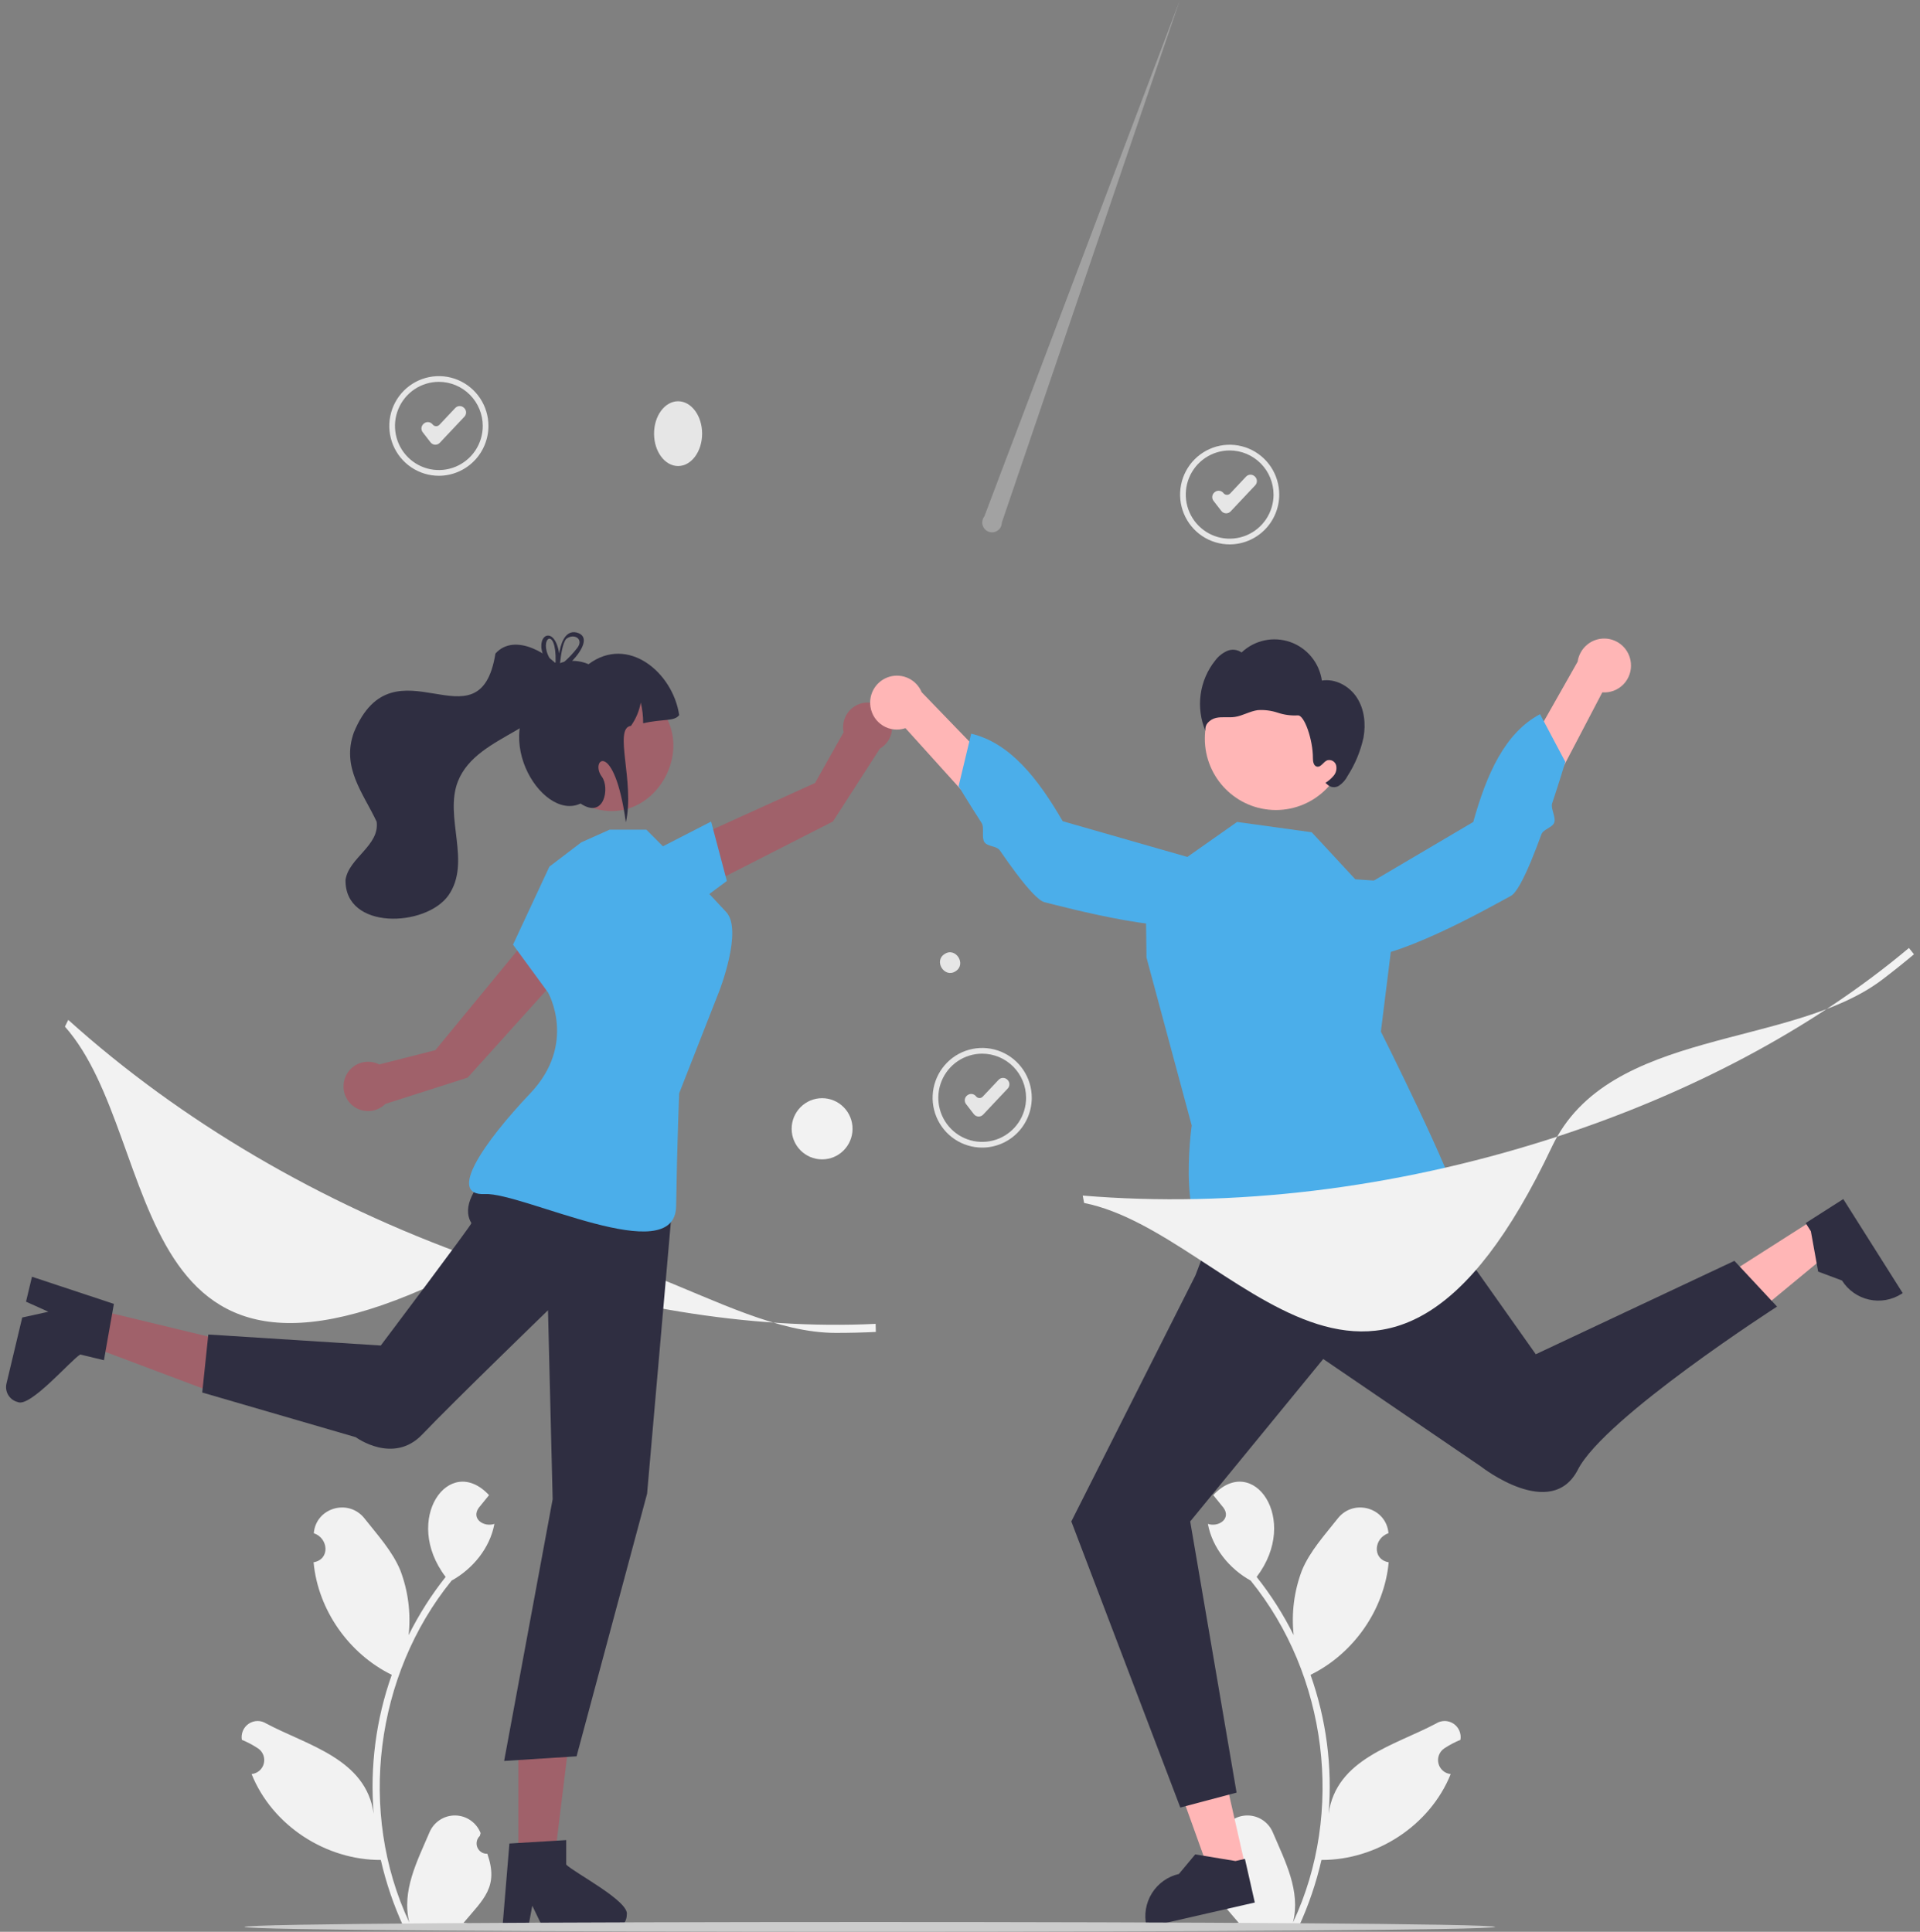 <svg width="159" height="160" viewBox="0 0 159 160" fill="none" xmlns="http://www.w3.org/2000/svg">
<rect x="0" y="0" width="159" height="160" fill="#808080" stroke="none"/>
<g clip-path="url(#clip0_1072_101777)">
<path d="M40.357 153.537C40.182 153.546 40.01 153.5 39.862 153.406C39.715 153.312 39.6 153.175 39.532 153.013C39.465 152.851 39.449 152.672 39.486 152.501C39.523 152.329 39.612 152.174 39.74 152.055C39.761 151.969 39.777 151.907 39.798 151.821C39.631 151.395 39.342 151.029 38.966 150.77C38.591 150.51 38.147 150.369 37.692 150.365C37.236 150.361 36.79 150.493 36.41 150.745C36.03 150.998 35.733 151.358 35.559 151.781C34.55 154.155 33.244 156.612 33.894 159.226C29.605 150.089 31.063 138.724 37.401 130.911C39.154 129.941 40.574 128.217 40.943 126.216C40.076 126.511 38.995 125.802 39.647 124.884C39.93 124.533 40.215 124.185 40.498 123.834C37.204 120.308 33.279 125.85 36.905 130.609C35.719 132.103 34.692 133.718 33.84 135.428C34.036 133.613 33.802 131.777 33.155 130.07C32.499 128.48 31.27 127.141 30.188 125.767C28.872 124.092 26.163 124.865 25.986 126.99C27.201 127.391 27.359 129.155 25.969 129.396C26.333 133.35 28.903 136.984 32.443 138.718C31.135 142.404 30.625 146.328 30.945 150.228C30.321 145.67 25.453 144.564 22.05 142.752C21.834 142.613 21.582 142.539 21.325 142.541C21.067 142.544 20.816 142.621 20.602 142.764C20.388 142.907 20.219 143.11 20.118 143.347C20.016 143.585 19.985 143.847 20.029 144.102C20.499 144.294 20.948 144.532 21.371 144.813C21.569 144.947 21.721 145.139 21.806 145.363C21.892 145.587 21.906 145.832 21.847 146.065C21.788 146.298 21.659 146.506 21.477 146.662C21.296 146.818 21.071 146.914 20.834 146.936C22.549 151.203 26.983 154.068 31.536 154.051C31.974 155.963 32.608 157.824 33.428 159.603H40.187C40.212 159.528 40.233 159.45 40.255 159.375C39.63 159.414 39.002 159.376 38.385 159.263C40.04 157.293 41.32 156.288 40.357 153.538L40.357 153.537Z" fill="#F2F2F2"/>
<path d="M100.614 153.537C100.788 153.546 100.961 153.5 101.108 153.406C101.256 153.312 101.371 153.175 101.438 153.013C101.506 152.851 101.522 152.672 101.485 152.501C101.447 152.329 101.359 152.174 101.231 152.055C101.209 151.969 101.194 151.907 101.172 151.821C101.339 151.395 101.629 151.029 102.004 150.77C102.379 150.51 102.823 150.369 103.279 150.365C103.734 150.361 104.181 150.493 104.561 150.745C104.941 150.998 105.237 151.358 105.412 151.781C106.421 154.155 107.726 156.612 107.077 159.226C111.366 150.089 109.907 138.724 103.569 130.911C101.817 129.941 100.397 128.217 100.027 126.216C100.894 126.511 101.975 125.802 101.324 124.884C101.041 124.533 100.756 124.185 100.473 123.834C103.767 120.308 107.691 125.85 104.066 130.609C105.252 132.103 106.279 133.718 107.131 135.428C106.934 133.613 107.169 131.777 107.816 130.07C108.472 128.48 109.701 127.141 110.783 125.767C112.099 124.092 114.807 124.865 114.984 126.99C113.77 127.391 113.612 129.155 115.001 129.396C114.637 133.35 112.067 136.984 108.528 138.718C109.835 142.404 110.346 146.328 110.025 150.228C110.65 145.67 115.518 144.564 118.92 142.752C119.137 142.613 119.389 142.539 119.646 142.541C119.903 142.544 120.154 142.621 120.369 142.764C120.583 142.907 120.751 143.11 120.853 143.347C120.955 143.585 120.985 143.847 120.941 144.102C120.472 144.294 120.022 144.532 119.599 144.813C119.401 144.947 119.249 145.139 119.164 145.363C119.079 145.587 119.065 145.832 119.124 146.065C119.183 146.298 119.312 146.506 119.493 146.662C119.674 146.818 119.899 146.914 120.137 146.936C118.422 151.203 113.988 154.068 109.434 154.051C108.996 155.963 108.362 157.824 107.542 159.603H100.783C100.759 159.528 100.737 159.45 100.715 159.375C101.341 159.414 101.969 159.376 102.586 159.263C100.93 157.293 99.65 156.288 100.614 153.538L100.614 153.537Z" fill="#F2F2F2"/>
<path d="M103.12 154.547L100.209 155.213L96.269 144.244L100.566 143.262L103.12 154.547Z" fill="#FFB6B6"/>
<path d="M103.913 157.576L94.963 159.623L94.937 159.51C94.727 158.581 94.892 157.606 95.397 156.8C95.901 155.994 96.704 155.422 97.628 155.211L97.628 155.211L98.981 153.59L102.314 154.139L103.095 153.96L103.913 157.576Z" fill="#2F2E41"/>
<path d="M150.076 101.082L151.676 103.615L142.717 111.025L140.355 107.286L150.076 101.082Z" fill="#FFB6B6"/>
<path d="M152.647 99.312L157.569 107.102L157.471 107.164C156.671 107.675 155.702 107.845 154.777 107.638C153.852 107.43 153.047 106.862 152.539 106.058L152.539 106.058L150.566 105.321L149.963 101.98L149.533 101.3L152.647 99.312Z" fill="#2F2E41"/>
<path d="M57.289 74L56.57 69.811L67.5 64.85L69.861 60.65C69.784 60.281 69.811 59.898 69.938 59.544C70.064 59.19 70.285 58.877 70.578 58.641C70.87 58.406 71.221 58.256 71.592 58.208C71.964 58.16 72.341 58.217 72.683 58.371C73.025 58.525 73.317 58.772 73.528 59.083C73.739 59.393 73.861 59.757 73.879 60.133C73.898 60.509 73.813 60.883 73.633 61.213C73.453 61.544 73.186 61.818 72.862 62.005L68.979 68.039L57.289 74Z" fill="#A0616A"/>
<path d="M53.967 70.574L58.889 68.047L60.192 72.965L56.773 75.512L53.967 70.574Z" fill="#4BAEEA"/>
<path d="M42.923 154.164L45.898 154.164L47.314 142.625L42.922 142.625L42.923 154.164Z" fill="#A0616A"/>
<path d="M46.89 154.434V152.406L46.107 152.454L42.923 152.644L42.185 152.689L41.622 159.482L41.592 159.846H43.705L43.773 159.484L44.08 157.84L44.872 159.484L45.046 159.846H50.648C50.982 159.844 51.301 159.709 51.536 159.472C51.772 159.235 51.905 158.914 51.906 158.579C52.142 157.469 47.483 155.069 46.89 154.434Z" fill="#2F2E41"/>
<path d="M7.596 108.375L6.902 111.284L17.735 115.358L18.759 111.065L7.596 108.375Z" fill="#A0616A"/>
<path d="M6.646 112.187L8.608 112.659L8.744 111.883L9.303 108.726L9.431 107.995L2.992 105.861L2.647 105.746L2.154 107.812L2.488 107.962L4.006 108.646L2.232 109.037L1.841 109.122L0.535 114.599C0.459 114.925 0.515 115.268 0.689 115.554C0.864 115.839 1.143 116.044 1.467 116.123C2.486 116.613 5.894 112.619 6.646 112.187Z" fill="#2F2E41"/>
<path d="M47.525 79.487L43.694 77.688L36.055 86.98L31.402 88.163C31.068 87.992 30.694 87.917 30.32 87.947C29.947 87.976 29.589 88.108 29.286 88.329C28.983 88.551 28.746 88.852 28.603 89.199C28.459 89.547 28.414 89.928 28.472 90.3C28.53 90.672 28.689 91.02 28.932 91.307C29.175 91.594 29.492 91.807 29.848 91.924C30.204 92.041 30.585 92.057 30.95 91.97C31.314 91.882 31.647 91.696 31.913 91.43L38.727 89.254L47.525 79.487Z" fill="#A0616A"/>
<path d="M101.832 45.089C101.02 45.089 100.226 44.847 99.551 44.394C98.876 43.941 98.35 43.296 98.039 42.542C97.728 41.788 97.647 40.958 97.805 40.158C97.964 39.357 98.355 38.622 98.929 38.045C99.503 37.468 100.235 37.075 101.031 36.915C101.827 36.756 102.653 36.838 103.403 37.15C104.153 37.462 104.794 37.991 105.246 38.67C105.697 39.349 105.937 40.147 105.937 40.963C105.936 42.057 105.503 43.106 104.734 43.879C103.964 44.653 102.92 45.088 101.832 45.089ZM101.832 37.309C101.113 37.309 100.411 37.524 99.813 37.925C99.215 38.327 98.749 38.897 98.474 39.565C98.199 40.232 98.127 40.967 98.267 41.675C98.408 42.384 98.754 43.035 99.262 43.546C99.77 44.057 100.418 44.405 101.123 44.546C101.828 44.687 102.559 44.614 103.223 44.338C103.887 44.061 104.454 43.593 104.854 42.992C105.253 42.392 105.466 41.685 105.466 40.963C105.465 39.994 105.082 39.066 104.401 38.381C103.719 37.696 102.796 37.311 101.832 37.309Z" fill="#E6E6E6"/>
<path d="M101.542 42.517C101.534 42.517 101.526 42.517 101.517 42.516C101.444 42.513 101.373 42.493 101.308 42.459C101.244 42.426 101.187 42.378 101.142 42.32L100.495 41.484C100.455 41.432 100.424 41.371 100.407 41.307C100.389 41.242 100.384 41.175 100.393 41.109C100.401 41.042 100.422 40.978 100.455 40.92C100.488 40.862 100.532 40.811 100.584 40.77L100.607 40.752C100.66 40.711 100.72 40.681 100.784 40.663C100.848 40.645 100.915 40.64 100.981 40.648C101.047 40.657 101.111 40.678 101.169 40.711C101.227 40.744 101.277 40.788 101.318 40.841C101.351 40.883 101.392 40.918 101.439 40.943C101.487 40.967 101.538 40.981 101.592 40.984C101.645 40.986 101.698 40.977 101.747 40.958C101.796 40.938 101.841 40.907 101.877 40.869L103.19 39.475C103.283 39.377 103.41 39.32 103.544 39.317C103.679 39.313 103.809 39.363 103.906 39.456L103.928 39.476C103.976 39.522 104.015 39.577 104.042 39.638C104.069 39.699 104.084 39.765 104.086 39.832C104.088 39.899 104.076 39.965 104.053 40.028C104.029 40.09 103.993 40.147 103.947 40.196L101.909 42.358C101.862 42.408 101.805 42.448 101.742 42.475C101.679 42.503 101.611 42.517 101.542 42.517Z" fill="#E6E6E6"/>
<path d="M81.338 95.05C80.526 95.05 79.732 94.808 79.057 94.355C78.382 93.901 77.856 93.257 77.545 92.503C77.234 91.749 77.153 90.919 77.311 90.118C77.47 89.318 77.861 88.583 78.435 88.006C79.009 87.428 79.741 87.035 80.537 86.876C81.333 86.717 82.159 86.799 82.909 87.111C83.659 87.423 84.3 87.952 84.751 88.631C85.203 89.31 85.443 90.107 85.443 90.924C85.442 92.018 85.009 93.067 84.24 93.84C83.47 94.614 82.426 95.049 81.338 95.05ZM81.338 87.27C80.619 87.27 79.916 87.485 79.319 87.886C78.721 88.287 78.255 88.858 77.98 89.526C77.705 90.193 77.633 90.928 77.773 91.636C77.914 92.345 78.26 92.996 78.768 93.507C79.276 94.018 79.924 94.366 80.629 94.507C81.334 94.647 82.065 94.575 82.729 94.299C83.393 94.022 83.96 93.554 84.36 92.953C84.759 92.352 84.972 91.646 84.972 90.924C84.971 89.955 84.588 89.026 83.906 88.342C83.225 87.657 82.301 87.272 81.338 87.27Z" fill="#E6E6E6"/>
<path d="M81.048 92.478C81.04 92.478 81.031 92.477 81.023 92.477C80.95 92.474 80.879 92.454 80.814 92.42C80.749 92.386 80.693 92.339 80.648 92.281L80.001 91.445C79.96 91.393 79.93 91.332 79.913 91.268C79.895 91.203 79.89 91.136 79.898 91.07C79.907 91.003 79.928 90.939 79.961 90.881C79.994 90.823 80.037 90.772 80.09 90.731L80.113 90.713C80.166 90.672 80.226 90.641 80.29 90.624C80.354 90.606 80.421 90.601 80.487 90.609C80.553 90.618 80.617 90.639 80.675 90.672C80.732 90.705 80.783 90.749 80.824 90.802C80.857 90.844 80.898 90.879 80.945 90.903C80.992 90.928 81.044 90.942 81.097 90.945C81.15 90.947 81.204 90.939 81.253 90.919C81.302 90.899 81.347 90.868 81.383 90.829L82.696 89.436C82.789 89.338 82.916 89.281 83.05 89.278C83.184 89.274 83.315 89.324 83.412 89.416L83.434 89.437C83.482 89.483 83.521 89.538 83.548 89.599C83.575 89.66 83.59 89.726 83.592 89.793C83.594 89.86 83.582 89.926 83.558 89.989C83.535 90.051 83.499 90.108 83.453 90.157L81.415 92.319C81.368 92.369 81.311 92.409 81.248 92.436C81.185 92.464 81.117 92.478 81.048 92.478Z" fill="#E6E6E6"/>
<path d="M36.344 39.406C35.532 39.406 34.738 39.164 34.063 38.71C33.388 38.257 32.861 37.612 32.551 36.858C32.24 36.104 32.159 35.275 32.317 34.474C32.476 33.673 32.867 32.938 33.441 32.361C34.015 31.784 34.746 31.391 35.543 31.232C36.339 31.072 37.165 31.154 37.915 31.466C38.665 31.779 39.306 32.308 39.757 32.986C40.208 33.665 40.449 34.463 40.449 35.279C40.448 36.373 40.015 37.422 39.245 38.196C38.476 38.969 37.432 39.405 36.344 39.406ZM36.344 31.626C35.625 31.626 34.922 31.84 34.325 32.242C33.727 32.643 33.261 33.214 32.986 33.881C32.711 34.549 32.639 35.283 32.779 35.992C32.919 36.7 33.266 37.351 33.774 37.862C34.282 38.373 34.93 38.721 35.635 38.862C36.34 39.003 37.071 38.931 37.734 38.654C38.399 38.378 38.966 37.909 39.366 37.309C39.765 36.708 39.978 36.002 39.978 35.279C39.977 34.31 39.594 33.382 38.912 32.697C38.231 32.012 37.307 31.627 36.344 31.626Z" fill="#E6E6E6"/>
<path d="M36.054 36.833C36.045 36.833 36.037 36.833 36.029 36.833C35.956 36.829 35.885 36.81 35.82 36.776C35.755 36.742 35.699 36.694 35.654 36.637L35.007 35.801C34.966 35.748 34.936 35.688 34.919 35.623C34.901 35.559 34.896 35.492 34.904 35.425C34.913 35.359 34.934 35.295 34.967 35.237C34.999 35.179 35.043 35.128 35.096 35.087L35.119 35.068C35.172 35.027 35.232 34.997 35.296 34.979C35.36 34.962 35.427 34.957 35.493 34.965C35.559 34.973 35.623 34.995 35.681 35.028C35.738 35.061 35.789 35.105 35.83 35.158C35.862 35.2 35.904 35.234 35.951 35.259C35.998 35.284 36.05 35.298 36.103 35.3C36.156 35.303 36.209 35.294 36.259 35.274C36.308 35.254 36.352 35.224 36.389 35.185L37.702 33.791C37.795 33.694 37.922 33.637 38.056 33.633C38.19 33.629 38.321 33.679 38.418 33.772L38.44 33.793C38.488 33.839 38.527 33.894 38.554 33.955C38.581 34.016 38.596 34.081 38.598 34.148C38.599 34.215 38.588 34.282 38.564 34.344C38.541 34.407 38.505 34.464 38.459 34.512L36.421 36.674C36.374 36.724 36.317 36.764 36.254 36.792C36.191 36.819 36.123 36.833 36.054 36.833Z" fill="#E6E6E6"/>
<path d="M69.212 110.397C59.692 110.397 48.751 99.778 39.071 104.823C9.763 120.099 13.797 94.537 5.377 85.03L5.653 84.473C14.944 92.846 26.544 99.659 39.198 104.175C50.634 108.256 62.156 110.147 72.513 109.648L72.531 110.318C71.438 110.371 70.331 110.397 69.212 110.397Z" fill="#F2F2F2"/>
<path d="M56.154 38.599C57.253 38.599 58.144 37.398 58.144 35.917C58.144 34.435 57.253 33.234 56.154 33.234C55.055 33.234 54.164 34.435 54.164 35.917C54.164 37.398 55.055 38.599 56.154 38.599Z" fill="#E6E6E6"/>
<path d="M79.137 80.441C78.227 81.05 77.296 79.6 78.224 79.018C79.133 78.408 80.064 79.859 79.137 80.441Z" fill="#E6E6E6"/>
<path opacity="0.3" d="M82.963 43.288L97.708 0L81.517 42.769C81.437 42.871 81.382 42.99 81.357 43.117C81.332 43.244 81.338 43.376 81.373 43.5C81.409 43.625 81.473 43.739 81.561 43.833C81.65 43.928 81.759 44 81.88 44.043C82.002 44.087 82.132 44.101 82.259 44.084C82.387 44.066 82.509 44.019 82.615 43.945C82.721 43.871 82.808 43.773 82.868 43.659C82.929 43.544 82.961 43.417 82.963 43.288H82.963Z" fill="#F0F0F0"/>
<path d="M68.08 96.025C69.472 96.025 70.601 94.891 70.601 93.491C70.601 92.092 69.472 90.957 68.08 90.957C66.687 90.957 65.559 92.092 65.559 93.491C65.559 94.891 66.687 96.025 68.08 96.025Z" fill="#F2F2F2"/>
<path d="M43.663 94.457C43.663 94.457 37.378 98.571 39.039 101.305C39.097 101.399 31.532 111.442 31.532 111.442L17.251 110.531L16.748 115.335L29.462 119.036C29.462 119.036 32.572 121.333 34.975 118.803C37.378 116.272 45.381 108.522 45.381 108.522L45.767 124.169L41.749 145.85L47.748 145.467L53.587 123.716L55.742 99.077L43.663 94.457Z" fill="#2F2E41"/>
<path d="M48.139 69.766L45.496 71.779L42.484 78.242L45.381 82.197C45.381 82.197 47.817 86.441 43.917 90.552C40.017 94.663 37.022 99.054 40.144 98.897C43.265 98.74 55.909 105.204 55.992 99.908C56.075 94.612 56.244 90.552 56.244 90.552L59.559 82.101C59.559 82.101 61.534 77.059 60.147 75.55C58.761 74.041 56.904 72.112 56.904 72.112L53.528 68.719H50.479L48.139 69.766Z" fill="#4BAEEA"/>
<path d="M53.073 57.35C59.003 60.742 54.135 69.691 48.095 66.504C42.166 63.113 47.033 54.164 53.073 57.35Z" fill="#A0616A"/>
<path d="M56.245 59.23C55.829 59.773 54.961 59.518 53.261 59.906C53.265 59.326 53.199 58.749 53.063 58.186C52.937 58.883 52.66 59.544 52.251 60.121C50.775 60.286 52.585 64.793 51.829 68.107C50.855 61.116 48.807 62.947 49.842 64.334C50.504 65.222 50.063 67.885 48.075 66.553C44.797 68.12 40.127 60.339 45.303 56.69C45.21 54.718 47.393 54.406 48.738 55.013C52.001 52.57 55.728 55.7 56.245 59.23Z" fill="#2F2E41"/>
<path d="M41.029 54.128C39.709 62.287 32.634 52.628 29.307 60.657C28.261 63.564 30.055 65.644 31.191 68.058C31.45 70.041 28.883 71.047 28.614 72.873C28.539 77.059 35.257 76.802 37.135 74.162C39.065 71.397 36.76 67.689 37.92 64.721C39.55 60.602 46.18 60.571 46.758 55.778C45.639 54.177 42.631 52.343 41.029 54.128Z" fill="#2F2E41"/>
<path d="M46.377 54.927C46.334 54.945 46.291 54.964 46.252 54.984H46.25C46.214 55.002 46.177 55.021 46.141 55.041C46.136 55.044 46.134 55.046 46.13 55.048C46.082 55.002 46.034 54.957 45.984 54.911C45.971 54.986 45.974 55.062 45.993 55.135L46 55.162C46.046 55.21 46.093 55.256 46.143 55.304C46.189 55.27 46.232 55.233 46.277 55.199C46.305 55.176 46.332 55.153 46.361 55.13C46.366 55.071 46.373 55.002 46.38 54.927L46.377 54.927ZM47.746 52.386C46.732 52.153 46.405 53.485 46.307 54.127C45.939 51.797 44.407 52.53 44.936 54.12C45.105 54.591 45.371 55.021 45.716 55.382C45.764 55.437 45.816 55.491 45.87 55.546C45.809 55.866 46.118 55.784 46.536 55.489C46.845 55.268 47.131 55.017 47.389 54.737C48.223 53.858 48.873 52.681 47.746 52.386ZM47.778 53.698C47.465 54.103 47.114 54.477 46.73 54.815C46.609 54.925 46.486 55.03 46.361 55.13C46.359 55.151 46.359 55.169 46.357 55.185C46.348 55.207 46.337 55.229 46.325 55.249C46.198 55.48 46.055 55.354 46 55.162C45.996 55.156 45.989 55.149 45.984 55.142C45.803 54.953 45.645 54.743 45.514 54.516C44.575 52.88 46.087 51.767 46.011 54.822C45.998 54.85 45.988 54.88 45.984 54.911C45.971 54.986 45.974 55.062 45.993 55.135L46 55.162C46.046 55.21 46.093 55.256 46.143 55.304C46.189 55.27 46.232 55.233 46.277 55.199C46.305 55.176 46.332 55.153 46.361 55.13C46.366 55.071 46.373 55.002 46.38 54.927V54.925C46.439 54.312 46.6 53.211 46.898 52.912C47.553 52.407 48.4 52.953 47.778 53.698ZM46.377 54.927C46.334 54.945 46.291 54.964 46.252 54.984H46.25C46.214 55.002 46.177 55.021 46.141 55.041C46.136 55.044 46.134 55.046 46.13 55.048C46.082 55.002 46.034 54.957 45.984 54.911C45.971 54.986 45.974 55.062 45.993 55.135L46 55.162C46.046 55.21 46.093 55.256 46.143 55.304C46.189 55.27 46.232 55.233 46.277 55.199C46.305 55.176 46.332 55.153 46.361 55.13C46.366 55.071 46.373 55.002 46.38 54.927L46.377 54.927Z" fill="#2F2E41"/>
<path d="M101.182 99.904L98.992 105.645L88.719 126.014L97.745 149.709L102.404 148.473L98.564 126.014L109.58 112.559L122.663 121.479C122.663 121.479 128.465 126.032 130.673 121.715C132.88 117.399 147.162 108.218 147.162 108.218L143.629 104.43L127.182 112.166L115.83 96.106L101.182 99.904Z" fill="#2F2E41"/>
<path d="M112.233 72.826L108.628 68.933L102.444 68.078L94.867 73.41L94.944 79.311L98.689 93.218C98.689 93.218 97.262 103.209 101.247 103.109C105.232 103.009 107.404 101.012 109.027 101.418C110.65 101.825 117.55 103.555 117.987 101.743C118.424 99.93 120.748 101.228 120.646 99.514C120.544 97.799 114.354 85.442 114.354 85.442L115.894 73.083L112.233 72.826Z" fill="#4BAEEA"/>
<path d="M135.057 54.91C135.089 55.233 135.051 55.559 134.944 55.865C134.837 56.171 134.665 56.45 134.44 56.682C134.214 56.914 133.941 57.094 133.639 57.208C133.336 57.323 133.013 57.369 132.691 57.344L124.401 73.192L122.176 69.758L130.649 54.801C130.726 54.26 130.998 53.767 131.413 53.414C131.828 53.061 132.358 52.874 132.901 52.887C133.444 52.901 133.964 53.114 134.361 53.487C134.759 53.859 135.006 54.366 135.057 54.91Z" fill="#FFB6B6"/>
<path d="M108.959 75.775C108.959 75.775 108.63 78.594 111.787 79.292C114.944 79.99 123.691 74.966 125.125 74.198C125.574 73.958 126.184 72.781 126.809 71.276C127.089 70.6 127.373 69.859 127.647 69.107C127.806 68.672 128.565 68.553 128.714 68.122C128.863 67.693 128.402 66.951 128.536 66.546C129.175 64.626 129.628 63.103 129.628 63.103L127.535 59.152C124.609 60.708 123.108 64.133 122.004 68.08L108.959 75.775Z" fill="#4BAEEA"/>
<path d="M72.087 58.547C72.136 58.867 72.254 59.173 72.434 59.443C72.613 59.712 72.85 59.939 73.126 60.107C73.402 60.275 73.711 60.38 74.032 60.415C74.353 60.45 74.678 60.414 74.983 60.309L86.955 73.567L88.255 69.682L76.327 57.333C76.118 56.828 75.732 56.419 75.242 56.182C74.752 55.945 74.193 55.897 73.671 56.046C73.148 56.196 72.698 56.533 72.406 56.994C72.114 57.455 72.001 58.007 72.087 58.547Z" fill="#FFB6B6"/>
<path d="M102.551 72.186C102.551 72.186 103.571 74.833 100.688 76.303C97.805 77.773 88.086 75.109 86.506 74.727C86.012 74.607 85.129 73.62 84.149 72.321C83.709 71.737 83.249 71.091 82.797 70.432C82.535 70.051 81.77 70.127 81.518 69.746C81.268 69.368 81.529 68.534 81.298 68.176C80.202 66.478 79.385 65.117 79.385 65.117L80.427 60.766C83.648 61.535 85.954 64.474 88.005 68.017L102.551 72.186Z" fill="#4BAEEA"/>
<path d="M105.659 67.09C108.908 67.09 111.543 64.442 111.543 61.176C111.543 57.91 108.908 55.262 105.659 55.262C102.41 55.262 99.775 57.91 99.775 61.176C99.775 64.442 102.41 67.09 105.659 67.09Z" fill="#FFB6B6"/>
<path d="M112.374 57.79C111.755 56.828 110.593 56.186 109.468 56.367C109.363 55.644 109.063 54.965 108.6 54.402C108.138 53.839 107.531 53.415 106.845 53.175C106.159 52.935 105.421 52.889 104.711 53.041C104.001 53.194 103.346 53.539 102.818 54.04C102.644 53.917 102.442 53.841 102.23 53.82C102.019 53.798 101.806 53.833 101.611 53.918C101.224 54.096 100.886 54.367 100.631 54.709C99.984 55.519 99.569 56.49 99.428 57.519C99.287 58.547 99.427 59.594 99.831 60.55C99.694 60.047 100.195 59.574 100.702 59.461C101.208 59.348 101.739 59.455 102.253 59.381C102.911 59.287 103.503 58.903 104.163 58.817C104.722 58.78 105.283 58.853 105.814 59.03C106.346 59.208 106.906 59.283 107.465 59.253C108.02 59.187 108.735 61.301 108.726 62.79C108.724 63.072 108.782 63.434 109.056 63.494C109.394 63.568 109.59 63.099 109.911 62.971C110.059 62.929 110.218 62.946 110.354 63.018C110.49 63.091 110.593 63.214 110.641 63.361C110.681 63.511 110.686 63.669 110.653 63.821C110.621 63.972 110.553 64.114 110.456 64.234C110.258 64.473 110.023 64.677 109.761 64.84L109.893 64.951C110.019 65.085 110.187 65.17 110.368 65.193C110.55 65.215 110.734 65.174 110.888 65.075C111.192 64.869 111.437 64.587 111.602 64.258C112.223 63.293 112.666 62.224 112.912 61.102C113.119 59.976 112.993 58.753 112.374 57.79Z" fill="#2F2E41"/>
<path d="M155.902 81.116C148.313 86.894 133.213 85.069 128.527 94.966C114.339 124.93 102.201 102.104 89.778 99.636L89.664 99.024C102.1 100.061 115.439 98.452 128.239 94.372C139.806 90.684 150.127 85.199 158.084 78.516L158.501 79.039C157.66 79.745 156.794 80.437 155.902 81.116Z" fill="#F2F2F2"/>
<path d="M123.815 159.595C123.634 160.133 20.437 160.133 20.242 159.596C20.423 159.057 123.62 159.057 123.815 159.595Z" fill="#CCCCCC"/>
</g>
<defs>
<clipPath id="clip0_1072_101777">
<rect width="158" height="160" fill="white" transform="translate(0.5)"/>
</clipPath>
</defs>
</svg>
